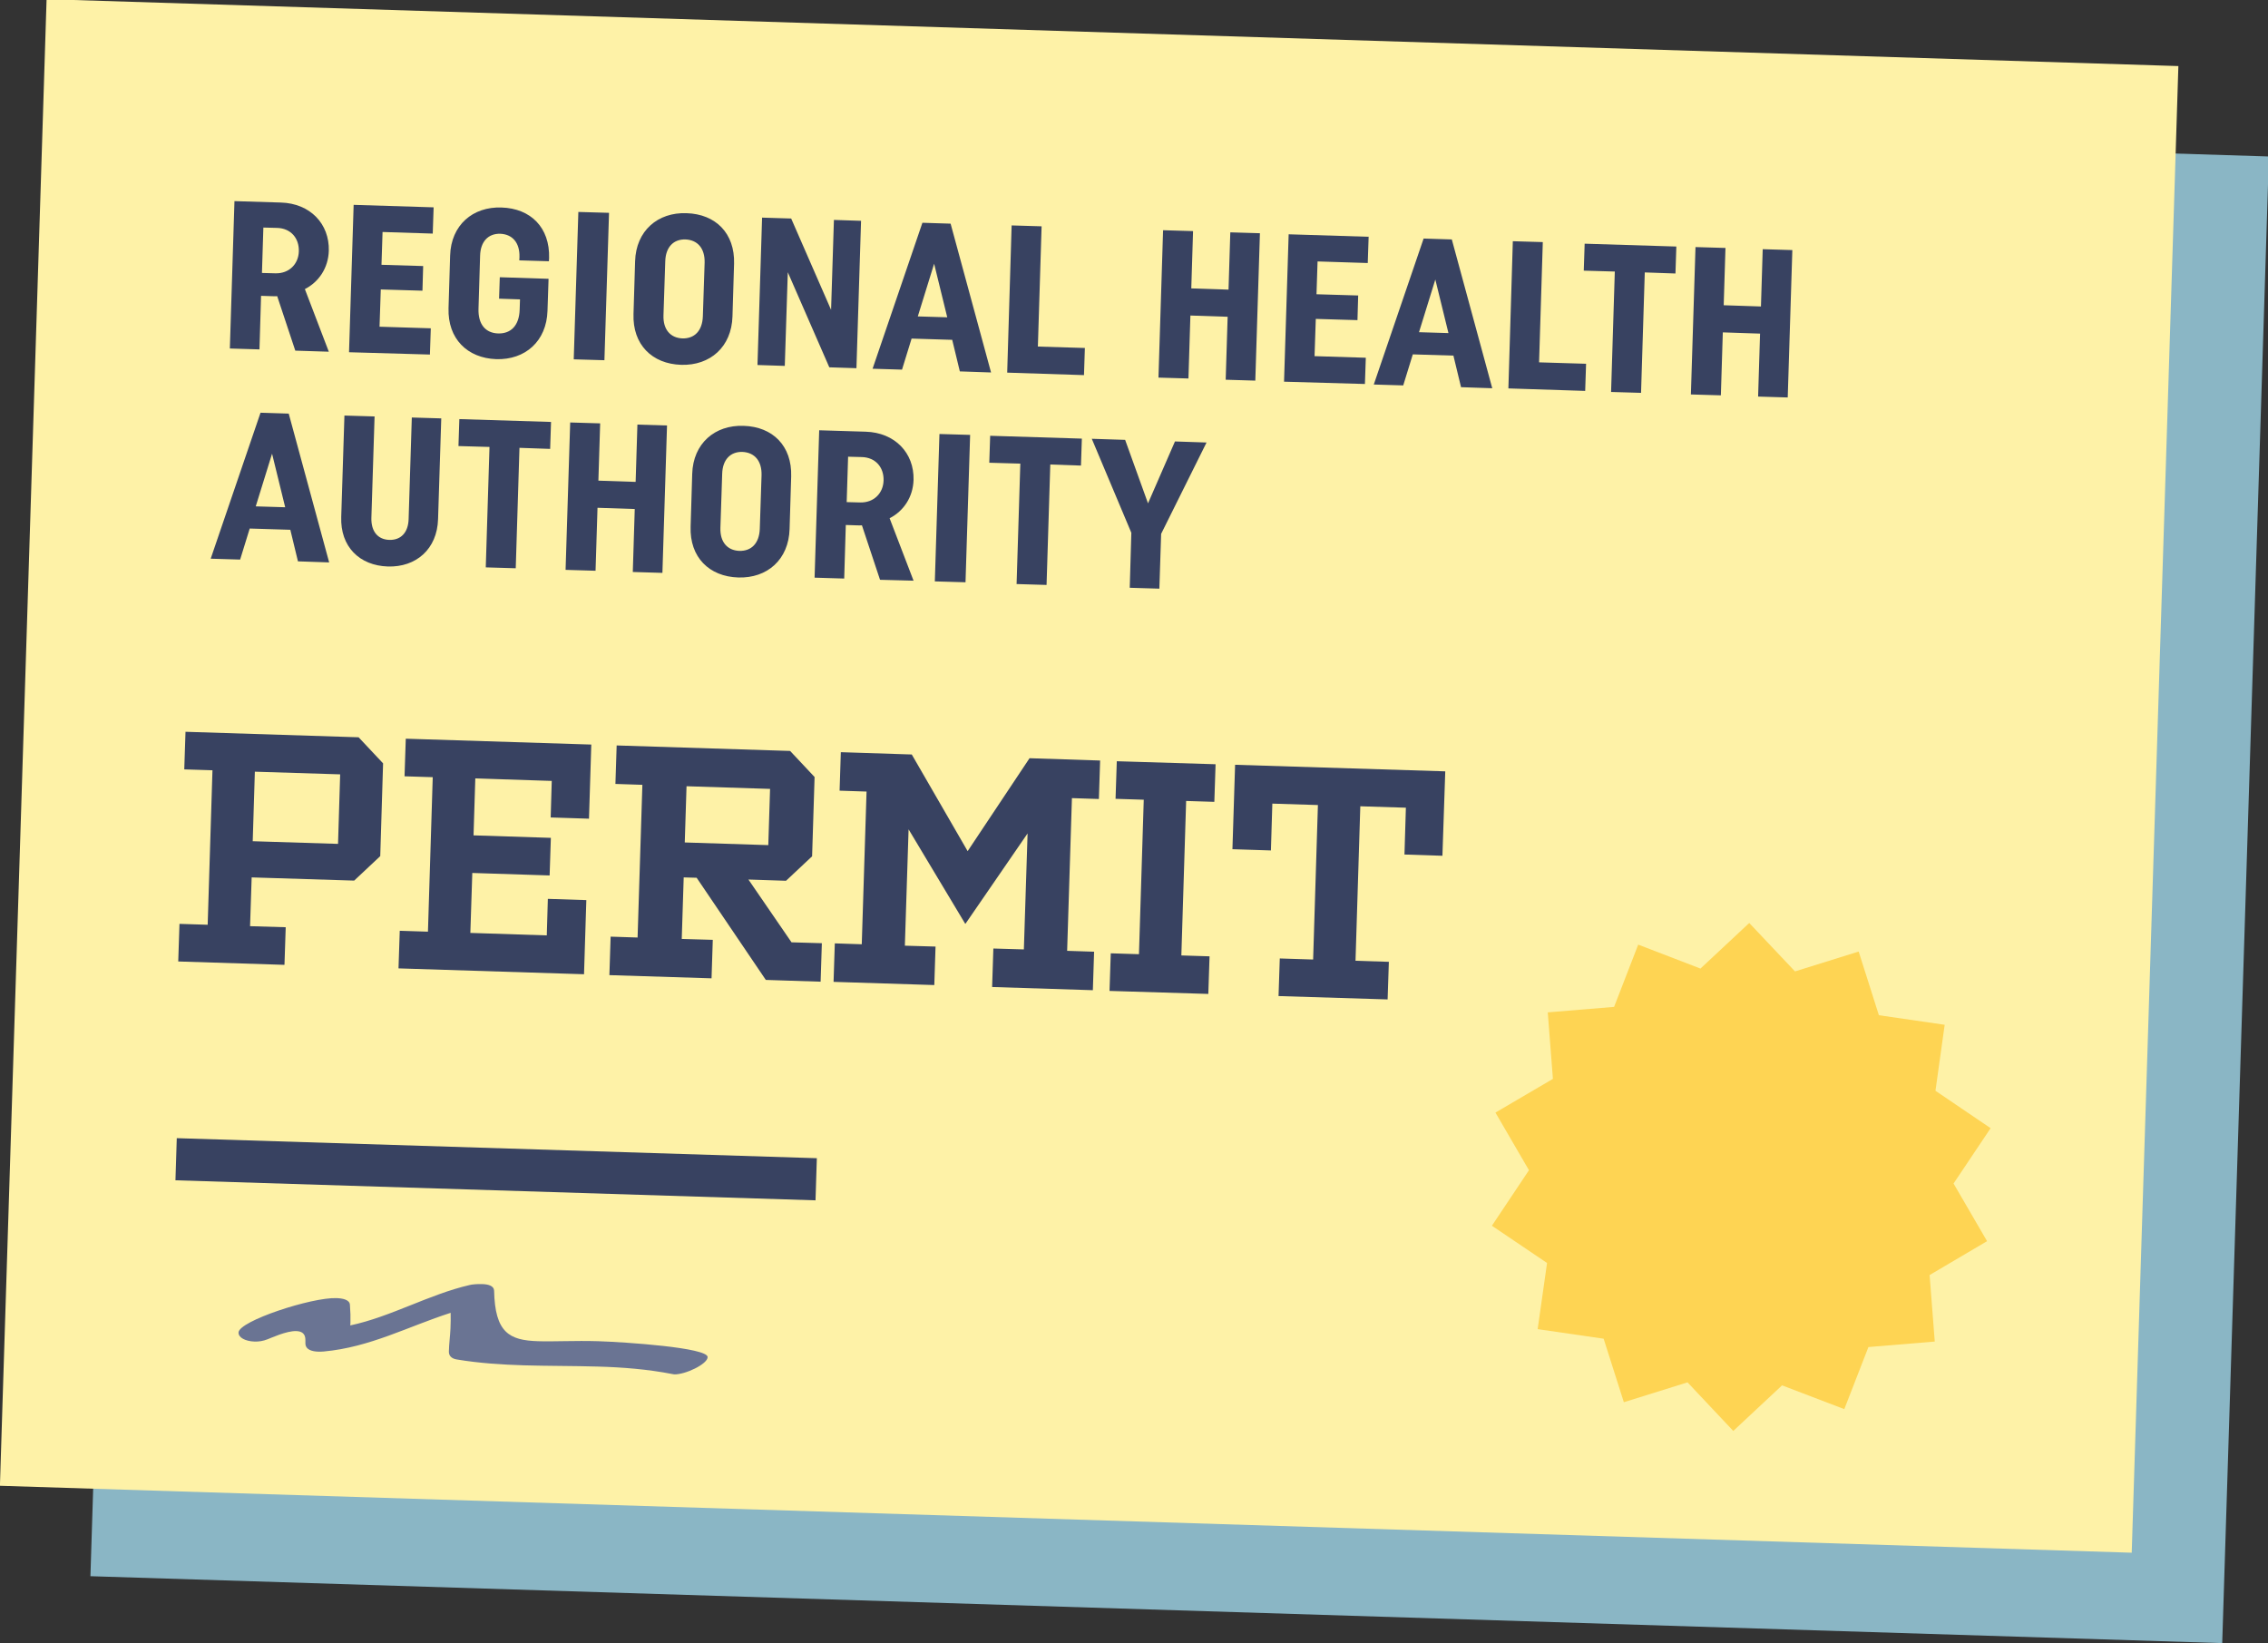<?xml version="1.0" encoding="utf-8"?>
<!-- Generator: Adobe Illustrator 22.0.1, SVG Export Plug-In . SVG Version: 6.00 Build 0)  -->
<svg version="1.1" id="Layer_1" xmlns="http://www.w3.org/2000/svg" xmlns:xlink="http://www.w3.org/1999/xlink" x="0px" y="0px"
	 viewBox="0 0 1278.8 926.6" style="enable-background:new 0 0 1278.8 926.6;" xml:space="preserve">
<rect x="0" y="0" width="1278.8" height="926.6" fill="#333333" stroke="none"/>
<style type="text/css">
	.st0{fill:#8AB6C5;}
	.st1{fill:#FEF2A7;}
	.st2{enable-background:new    ;}
	.st3{fill:#384261;}
	.st4{fill:#FED453;}
	.st5{fill:none;stroke:#384261;stroke-width:23.76;stroke-miterlimit:10;}
	.st6{fill:#6A7493;}
</style>
<g>
	
		<rect x="245.8" y="-112.2" transform="matrix(3.138720e-02 -1 1 3.138720e-02 155.471 1138.022)" class="st0" width="838.2" height="1202"/>
	
		<rect x="194.8" y="-163.2" transform="matrix(3.138720e-02 -1 1 3.138720e-02 157.044 1037.649)" class="st1" width="838.2" height="1202"/>
	<g class="st2">
		<path class="st3" d="M166.5,197.7L156.3,167c-0.5,0.1-2.5,0-2.9,0l-6.2-0.2l-0.9,30.2l-16.7-0.5l2.6-83.1l26.2,0.8
			c16.5,0.5,27.4,12,27,27.2c-0.3,9.6-5.5,17.5-13.5,21.6l13.5,35.3L166.5,197.7z M147.7,153.9l7.6,0.2c7.7,0.2,13-5.2,13.2-12.4
			c0.2-7.4-4.5-13-12.3-13.2l-7.7-0.2L147.7,153.9z"/>
		<path class="st3" d="M196.8,198.6l2.6-83.1l45.1,1.4l-0.5,14.8l-28.3-0.9l-0.6,18.5l23.5,0.7l-0.4,13.9l-23.5-0.7l-0.7,21
			l28.9,0.9l-0.5,14.8L196.8,198.6z"/>
		<path class="st3" d="M252.9,173.8l0.9-29.7c0.5-17.2,12.8-27.7,29-27.1c16.4,0.5,27.3,11.3,26.8,28.5l-0.1,1.8l-16.7-0.5l0.1-1.9
			c0.2-8-3.9-12.8-10.8-13.1c-6.8-0.2-11.2,4.4-11.4,12.4l-0.9,29.8c-0.3,8.9,4,13.8,11.1,14c7.1,0.2,11.8-4.4,12.1-13.3l0.2-5.9
			l-11.8-0.4l0.4-12.1l27.5,0.9l-0.6,18c-0.5,17.2-12.6,27.8-28.9,27.3C263.5,201.9,252.4,191,252.9,173.8z"/>
		<path class="st3" d="M326.1,119.5l17.3,0.5l-2.6,83.1l-17.3-0.5L326.1,119.5z"/>
		<path class="st3" d="M358.1,147.3c0.5-17.2,12.8-27.7,29-27.1c16.4,0.5,27.3,11.3,26.8,28.5l-0.9,29.7
			c-0.5,17.2-12.6,27.8-28.9,27.3c-16.4-0.5-27.5-11.4-26.9-28.7L358.1,147.3z M374.1,177.7c-0.3,8.1,3.9,12.8,10.6,13.1
			c6.9,0.2,11.3-4.3,11.6-12.4l1-30.3c0.2-8-3.9-12.8-10.8-13.1c-6.8-0.2-11.2,4.4-11.4,12.4L374.1,177.7z"/>
		<path class="st3" d="M444.2,153.5l-1.7,52.8l-15.4-0.5l2.6-83.1l16.4,0.5l22.5,51.5l1.6-50.7l15.3,0.5l-2.6,83.1l-15.3-0.5
			L444.2,153.5z"/>
		<path class="st3" d="M558.8,210l-17.6-0.6l-4.3-17.8l-22.9-0.7l-5.4,17.5l-16.6-0.5l28.1-82.3l15.9,0.5L558.8,210z M517.5,178.4
			l16.6,0.5l-7.4-30.2L517.5,178.4z"/>
		<path class="st3" d="M570.4,127.1l16.9,0.5l-2.1,67.8l26.5,0.8l-0.5,15.3l-43.3-1.4L570.4,127.1z"/>
		<path class="st3" d="M692.2,178.6l-21-0.7l-1.1,35.5l-16.9-0.5l2.6-83.1l16.9,0.5l-1,32.3l21,0.7l1-32.3l16.7,0.5l-2.6,83.1
			l-16.7-0.5L692.2,178.6z"/>
		<path class="st3" d="M724,215.2l2.6-83.1l45.1,1.4l-0.5,14.8l-28.3-0.9l-0.6,18.5l23.5,0.7l-0.4,13.9l-23.5-0.7l-0.7,21l28.9,0.9
			l-0.5,14.8L724,215.2z"/>
		<path class="st3" d="M841.4,218.9l-17.6-0.6l-4.3-17.8l-22.9-0.7l-5.4,17.5l-16.6-0.5l28.1-82.3l15.9,0.5L841.4,218.9z
			 M800.1,187.3l16.6,0.5l-7.4-30.2L800.1,187.3z"/>
		<path class="st3" d="M853,136l16.9,0.5l-2.1,67.8l26.5,0.8l-0.5,15.3l-43.3-1.4L853,136z"/>
		<path class="st3" d="M927.4,153.6l-2.1,67.9l-16.9-0.5l2.1-67.9l-17.5-0.5l0.5-15.2l51.7,1.6l-0.5,15.2L927.4,153.6z"/>
		<path class="st3" d="M992.4,188.1l-21-0.7l-1.1,35.5l-16.9-0.5l2.6-83.1l16.9,0.5l-1,32.3l21,0.7l1-32.3l16.7,0.5l-2.6,83.1
			l-16.7-0.5L992.4,188.1z"/>
	</g>
	<g class="st2">
		<path class="st3" d="M185.6,317.1l-17.6-0.6l-4.3-17.8l-22.9-0.7l-5.4,17.5l-16.6-0.5l28.1-82.3l15.9,0.5L185.6,317.1z
			 M144.2,285.5l16.6,0.5l-7.4-30.2L144.2,285.5z"/>
		<path class="st3" d="M232.2,235.4l16.6,0.5l-1.8,56.8c-0.5,16.9-12.4,27.2-28.3,26.7c-16-0.5-26.9-11.2-26.3-28l1.8-57.1l17,0.5
			l-1.8,57.2c-0.2,7.7,3.7,12.2,10.1,12.4c6.5,0.2,10.7-4.1,10.9-11.8L232.2,235.4z"/>
		<path class="st3" d="M292.9,252.5l-2.1,67.9l-16.9-0.5L276,252l-17.5-0.5l0.5-15.2l51.7,1.6l-0.5,15.2L292.9,252.5z"/>
		<path class="st3" d="M357.9,287l-21-0.7l-1.1,35.5l-16.9-0.5l2.6-83.1l16.9,0.5l-1,32.3l21,0.7l1-32.3l16.7,0.5l-2.6,83.1
			l-16.7-0.5L357.9,287z"/>
		<path class="st3" d="M390.3,267.2c0.5-17.2,12.8-27.7,29-27.1c16.4,0.5,27.3,11.3,26.8,28.5l-0.9,29.7
			c-0.5,17.2-12.6,27.8-28.9,27.3c-16.4-0.5-27.5-11.4-26.9-28.7L390.3,267.2z M406.2,297.5c-0.3,8.1,3.9,12.8,10.6,13.1
			c6.9,0.2,11.3-4.3,11.6-12.4l1-30.3c0.2-8-3.9-12.8-10.8-13.1c-6.8-0.2-11.2,4.4-11.4,12.4L406.2,297.5z"/>
		<path class="st3" d="M496.2,326.9L486,296.2c-0.5,0.1-2.5,0-2.9,0l-6.2-0.2l-0.9,30.2l-16.7-0.5l2.6-83.1l26.2,0.8
			c16.5,0.5,27.4,12,27,27.2c-0.3,9.6-5.5,17.5-13.5,21.6l13.5,35.2L496.2,326.9z M477.4,283.1l7.6,0.2c7.7,0.2,13-5.2,13.2-12.4
			c0.2-7.4-4.5-13-12.3-13.2l-7.7-0.2L477.4,283.1z"/>
		<path class="st3" d="M529.7,244.7l17.3,0.5l-2.6,83.1l-17.3-0.5L529.7,244.7z"/>
		<path class="st3" d="M592.2,261.9l-2.1,67.9l-16.9-0.5l2.1-67.9l-17.5-0.5l0.5-15.2l51.7,1.6l-0.5,15.2L592.2,261.9z"/>
		<path class="st3" d="M637.9,300.4l-22.3-53l18.8,0.6l12.9,35.8l15.2-34.9l17.8,0.6l-25.6,51.5l-1,30.9l-16.7-0.5L637.9,300.4z"/>
	</g>
	<polygon class="st4" points="986.3,520.4 1012.1,547.7 1048,536.5 1059.4,572.4 1096.5,577.8 1091.3,615 1122.4,636.1 
		1101.5,667.3 1120.4,699.8 1088,718.9 1090.9,756.4 1053.5,759.5 1039.9,794.5 1004.8,781.1 977.3,806.8 951.5,779.4 915.6,790.6 
		904.2,754.8 867,749.4 872.3,712.1 841.2,691.1 862.1,659.8 843.2,627.3 875.6,608.3 872.7,570.8 910.1,567.7 923.7,532.6 
		958.8,546.1 	"/>
	<g class="st2">
		<path class="st3" d="M216,430.4l-1.6,52.3l-14.7,13.8l-57.8-1.8l-0.9,27.5l20.1,0.6l-0.7,21.2l-59.9-1.9l0.7-21.2l15.9,0.5
			l2.7-87.1l-15.9-0.5l0.7-21.2l97.6,3.1L216,430.4z M191.8,436.6l-48.1-1.5l-1.2,39.2l48.1,1.5L191.8,436.6z"/>
		<path class="st3" d="M310.5,460.9l0.6-20.6l-43.1-1.4l-1,32.1l43.6,1.4l-0.7,21.2l-43.6-1.4l-1.1,33.8l43.1,1.4l0.6-20.6l21.7,0.7
			l-1.3,41.8l-104.6-3.3l0.7-21.2l15.9,0.5l2.7-87.1l-15.9-0.5l0.7-21.2l104.6,3.3l-1.3,41.8L310.5,460.9z"/>
		<path class="st3" d="M463.4,531.8l-0.7,21.7l-30.9-1l-39-57.6l-7.3-0.2l-1.1,34.7l17.5,0.5l-0.7,21.7l-57.6-1.8l0.7-21.7l15.2,0.5
			l2.7-86.1l-15.2-0.5l0.7-21.7l97.8,3.1l13.8,14.7l-1.4,44.7l-14.7,13.8l-21.2-0.7l24.3,35.4L463.4,531.8z M386.1,475l47.1,1.5
			l1-31.7l-47.1-1.5L386.1,475z"/>
		<path class="st3" d="M604.4,450l-2.7,86.1l15.2,0.5l-0.7,21.7l-56.8-1.8l0.7-21.7l17.2,0.5l2.1-65.4l-35,50.9l-0.2,0l-31.9-53.2
			l-2.1,65.6l17.3,0.5l-0.7,21.7l-56.8-1.8l0.7-21.7l15.2,0.5l2.7-86.1l-15.2-0.5l0.7-21.7l40,1.3l31.5,54.5l34.9-52.4l39.8,1.3
			l-0.7,21.7L604.4,450z"/>
		<path class="st3" d="M668.8,451.6l-2.7,87.1l15.9,0.5l-0.7,21.2l-55.7-1.7l0.7-21.2l15.9,0.5l2.7-87.1l-15.9-0.5l0.7-21.2
			l55.7,1.7l-0.7,21.2L668.8,451.6z"/>
		<path class="st3" d="M813.3,482.5l-21.4-0.7l0.8-26.4l-25.7-0.8l-2.7,87.1l18.8,0.6l-0.7,21.2l-61.5-1.9l0.7-21.2l18.8,0.6
			l2.7-87.1l-25.7-0.8l-0.8,26.4l-21.7-0.7l1.5-47.6l118.5,3.7L813.3,482.5z"/>
	</g>
	<line class="st5" x1="99.3" y1="653.6" x2="460.2" y2="664.9"/>
	<path class="st6" d="M337,770.5c-13.9-0.4-27.8-0.3-41.7-0.7c-12.5-0.4-25.2-1.2-37.7-3.3c-2.6-0.4-4.6-1.8-4.5-4.5
		c0.1-4.4,0.7-8.6,0.9-13c0.1-2.9,0.2-5.9,0.1-8.8c-24,7.7-45.4,19.4-71.5,21.8c-0.9,0.1-2,0.1-3,0.1c-3.5-0.1-7.5-1-7.4-4.9
		c0-0.5,0-1.1,0-1.5c0.1-3.8-2.1-5.1-5.1-5.2c-5.7-0.2-14.7,4.1-16.2,4.6c-2.5,1-5,1.4-7.5,1.3c-5-0.2-9-2.2-8.9-5.1
		c0.2-6.5,41.2-19.9,55.2-19.4c3.2,0.1,7.4,0.8,7.6,3.7c0.3,4.5,0.4,7,0.3,9.4c0,0.8,0,1.5-0.1,2.3c23-4.9,44.4-17.5,67.4-22.8
		c1.1-0.3,4.1-0.6,7-0.5c3.5,0.1,6.6,1,6.7,3.7c0.5,23.6,8.5,28,24.7,28.5c8.8,0.3,21-0.4,34,0c15.1,0.5,61.9,3.6,61.7,9
		c-0.1,3.9-12.6,9.9-18.9,9.7c-0.3,0-0.7-0.2-1.1-0.2C365.1,772,351.1,770.9,337,770.5z"/>
</g>
</svg>
